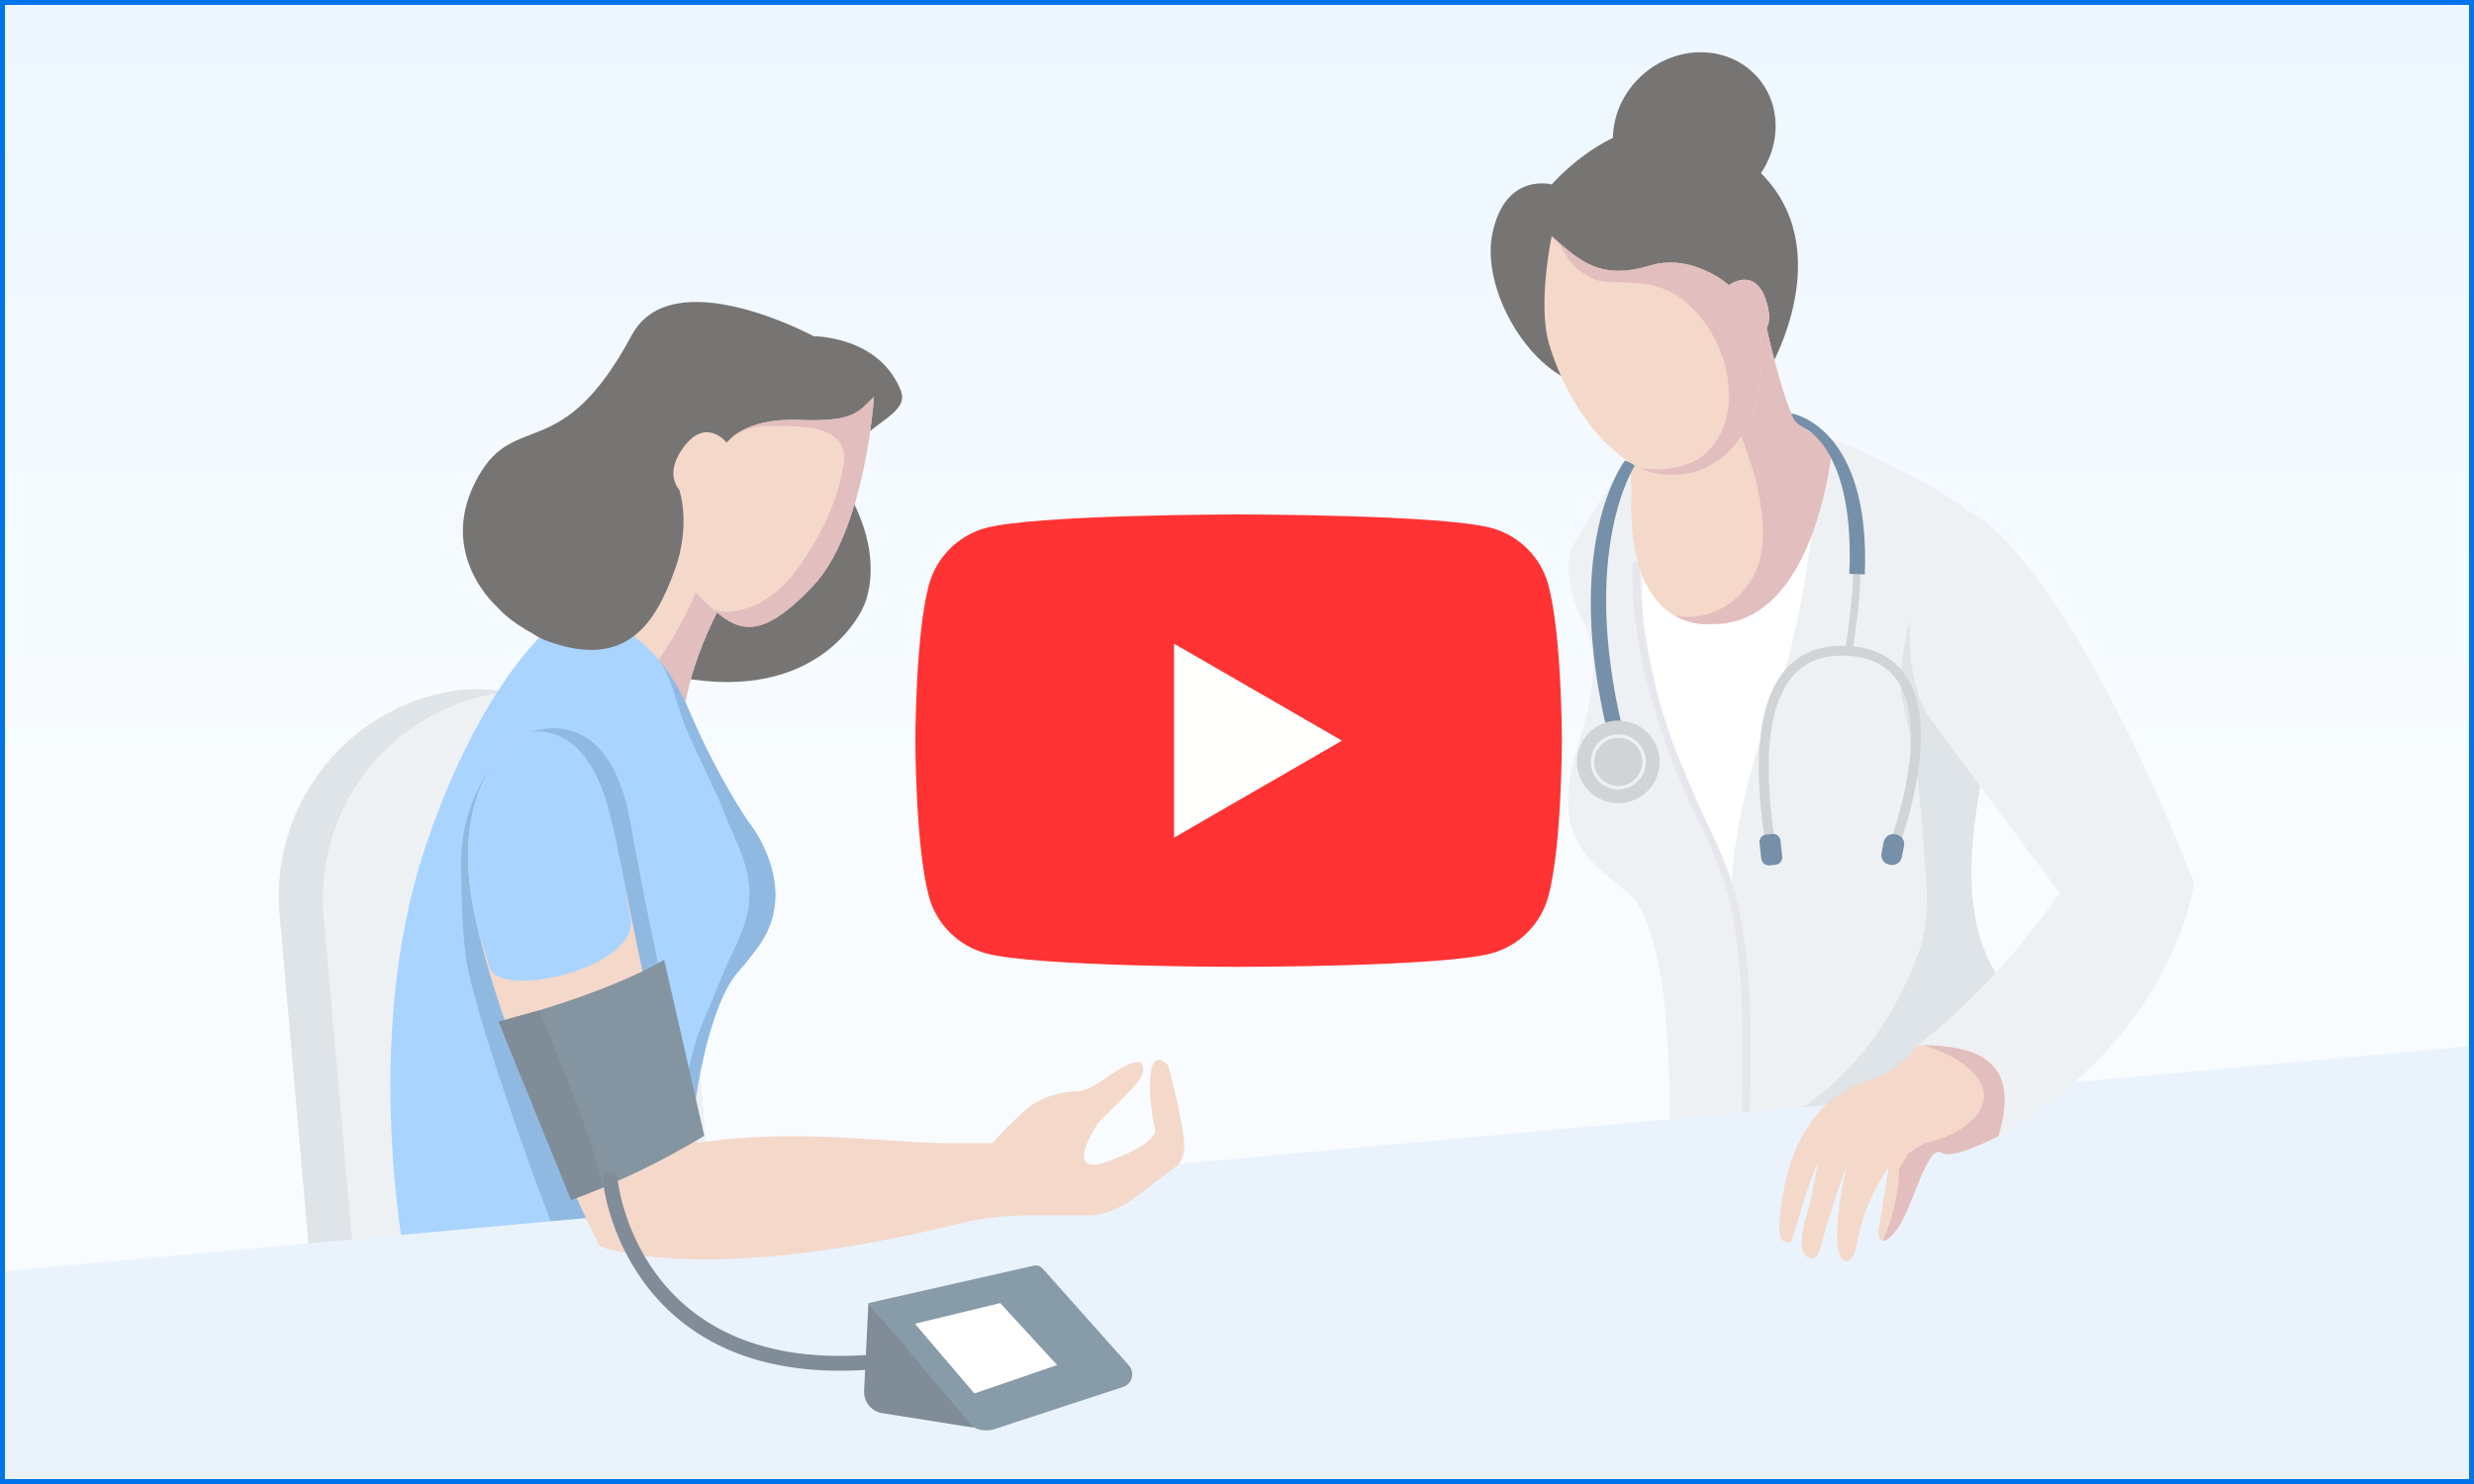 <?xml version="1.0" encoding="UTF-8"?>
<svg viewBox="0 0 500 300" version="1.1" xmlns="http://www.w3.org/2000/svg" xmlns:xlink="http://www.w3.org/1999/xlink">
    <rect x="0" y="0" width="500" height="300" fill="#333333" stroke="none"/>
    <defs>
        <linearGradient x1="50%" y1="51.814%" x2="50%" y2="3.061617e-15%" id="linearGradient-1">
            <stop stop-color="#F2F9FF" offset="0%"></stop>
            <stop stop-color="#E0F0FF" offset="100%"></stop>
        </linearGradient>
    </defs>
    <g id="Artboard" stroke="none" stroke-width="1" fill="none" fill-rule="evenodd">
        <rect id="Rectangle" fill="url(#linearGradient-1)" x="0" y="-1" width="500" height="301"></rect>
        <path d="M94.625,139.877 L94.625,139.877 C112.271,137.516 128.489,149.907 130.85,167.553 C131.04,168.969 131.135,170.396 131.135,171.824 L131.145,263.902 L58.133,263.894 L58.124,181.592 C58.122,160.506 73.725,142.673 94.625,139.877 Z" id="Rectangle-2-Copy" fill="#C5CED6" transform="translate(94.635, 201.745) rotate(-5) translate(-94.635, -201.745) "></path>
        <path d="M103.54,140.361 L103.54,140.361 C121.186,138 137.405,150.391 139.765,168.036 C139.955,169.452 140.05,170.879 140.05,172.307 L140.06,264.385 L67.048,264.377 L67.039,182.075 C67.037,160.989 82.641,143.157 103.54,140.361 Z" id="Rectangle-2" fill="#E1E6EB" transform="translate(103.55, 202.229) rotate(-5) translate(-103.55, -202.229) "></path>
        <path d="M168.687,71.854 C168.687,71.854 181.879,73.654 184.621,85.269 C186.278,92.281 166.822,90.836 171.994,106.332 C176.534,119.924 170.986,127.474 170.986,127.474 C170.986,127.474 160.908,144.588 134.937,137.216 C103.904,128.413 97.886,117.347 97.886,117.347 C97.886,117.347 86.648,104.731 97.667,90.429 C107.029,78.272 114.661,90.632 132.283,66.558 C142.518,52.564 168.687,71.854 168.687,71.854 Z" id="hair-back" fill="#0A0908" fill-rule="nonzero" transform="translate(138.774, 100.263) rotate(-8) translate(-138.774, -100.263) "></path>
        <path d="M148.035,121.25 C148.035,121.25 138.632,132.208 134.974,145.252 L110.942,124.381 C110.942,124.381 123.972,121.136 141.735,98.7 L148.035,121.25 Z" id="Shape" fill="#EBB9A0" fill-rule="nonzero" transform="translate(129.489, 121.976) rotate(-8) translate(-129.489, -121.976) "></path>
        <path d="M127.53,137.528 L135.842,144.092 C139.499,131.048 148.903,120.091 148.903,120.091 L146.396,111.111 C142.247,120.816 135.44,130.234 127.53,137.528 Z" id="Shape" fill="#CC8B8B" fill-rule="nonzero" transform="translate(138.217, 127.601) rotate(-8) translate(-138.217, -127.601) "></path>
        <path d="M179.812,83.093 C179.812,83.093 174.269,109.776 162.17,119.34 C150.07,128.904 146.042,126.384 141,120.347 C135.959,114.31 132.971,107.778 139.02,97.207 C139.02,97.207 134.93,93.643 139.992,88.128 C145.535,82.086 149.067,88.128 149.067,88.128 C149.067,88.128 153.1,83.594 164.186,85.608 C175.272,87.622 176.286,85.608 179.812,83.093 Z" id="Shape" fill="#EBB9A0" fill-rule="nonzero" transform="translate(157.732, 104.4) rotate(-8) translate(-157.732, -104.4) "></path>
        <path d="M164.153,85.181 C157.586,83.991 153.496,85.092 151.249,86.193 L151.249,86.391 L151.296,86.391 C153.731,85.097 156.615,85.212 159.389,85.791 C160.71,86.068 174.398,86.621 171.865,95.11 C169.608,102.676 165.073,109.239 159.754,114.833 C152.299,122.659 144.348,122.289 141.746,120.791 C146.448,126.16 150.674,127.966 162.152,118.892 C174.252,109.328 179.795,82.645 179.795,82.645 C176.253,85.181 175.245,87.195 164.153,85.181 Z" id="Shape" fill="#CC8B8B" fill-rule="nonzero" transform="translate(160.771, 103.951) rotate(-8) translate(-160.771, -103.951) "></path>
        <path d="M121.54,125.873 C121.54,125.873 138.75,122.638 145.515,147.646 C149.407,162.026 154.193,171.355 154.193,171.355 C154.193,171.355 163.147,185.965 152.484,196.812 C151.09,198.226 149.569,199.724 147.924,201.096 C141.101,206.773 132.773,229.271 131.206,250.142 C131.206,250.142 110.308,257.447 73.215,251.185 C73.215,251.185 70.185,204.54 88.888,167.181 C105.084,134.832 121.279,125.789 121.54,125.873 Z" id="Shape" fill="#66B3FF" fill-rule="nonzero" transform="translate(115.372, 189.729) rotate(-8) translate(-115.372, -189.729) "></path>
        <path d="M154.459,167.406 C154.459,167.406 149.673,158.077 145.781,143.697 C144.783,139.78 143.222,136.028 141.147,132.557 C143.315,136.961 143.336,141.793 144.496,146.546 C145.807,151.931 148.581,159.293 149.83,164.709 C151.397,171.528 153.811,176.407 152.369,183.367 C151.261,188.736 147.144,193.354 144.49,198.107 C143.827,199.296 138.744,207.775 138.221,208.86 C135.766,214.015 134.381,218.555 132.997,223.47 C130.829,231.15 131.189,238.945 129.507,246.751 C130.808,246.407 131.476,246.172 131.476,246.172 C133.044,225.301 141.371,202.803 148.195,197.126 C149.84,195.754 151.361,194.256 152.755,192.842 C163.413,182.026 154.459,167.406 154.459,167.406 Z" id="Shape" fill="#3983CC" fill-rule="nonzero" transform="translate(143.742, 189.654) rotate(-8) translate(-143.742, -189.654) "></path>
        <path d="M139.514,101.252 C139.514,101.252 140.993,108.557 136.291,117.307 C131.207,126.746 124.212,136.169 108.601,127.68 C92.165,118.742 139.514,101.252 139.514,101.252 Z" id="hair-front" fill="#0A0908" fill-rule="nonzero" transform="translate(122.435, 116.122) rotate(-8) translate(-122.435, -116.122) "></path>
        <path d="M313.609,37.288 C313.609,37.288 304.205,34.731 301.619,47.201 C299.608,56.906 306.494,70.613 315.448,75.961 C325.976,82.222 347.234,77.714 354.699,75.836 C356.451,75.396 357.915,74.201 358.696,72.575 C362.672,64.294 372.368,38.013 342.129,26.576 C327.569,21.061 313.609,37.288 313.609,37.288 Z" id="Shape" fill="#0A0908" fill-rule="nonzero"></path>
        <ellipse id="Oval" fill="#0A0908" fill-rule="nonzero" transform="translate(342.415, 26.792) rotate(-40.33) translate(-342.415, -26.792) " cx="342.415" cy="26.792" rx="16.981" ry="15.661"></ellipse>
        <path d="M357.071,66.507 C357.071,66.507 360.368,83.464 364.025,86.073 C367.682,88.682 372.906,89.725 372.906,89.725 C372.906,89.725 396.416,100.161 399.028,104.857 C401.641,109.552 407.387,125.727 401.641,151.815 C395.894,177.904 398.506,189.383 404.253,198.253 C410,207.123 413.657,217.558 414.702,220.689 C415.746,223.819 389.102,243.646 361.935,238.429 C361.935,238.429 337.903,234.254 337.38,226.95 C337.38,226.95 338.425,188.339 329.021,180.513 C319.617,172.686 312.946,168.815 319.617,148.163 C324.842,131.988 319.617,125.205 319.617,125.205 C319.617,125.205 314.916,115.292 318.05,110.074 C321.185,104.857 324.319,98.074 333.723,89.204 C343.127,80.334 340.196,63.115 357.071,66.507 Z" id="Shape" fill="#E1E6EB" fill-rule="nonzero"></path>
        <path d="M404.253,198.253 C398.506,189.383 395.894,177.904 401.641,151.815 C406.766,128.56 402.753,113.205 399.974,106.797 C399.728,106.881 399.493,106.975 399.263,107.069 C399.431,107.006 399.405,107.069 398.877,107.278 C398.48,107.455 398.088,107.627 397.696,107.799 C395.955,108.589 394.259,109.475 392.618,110.455 C391.824,110.935 391.087,111.499 390.288,111.984 C390.027,112.213 389.765,112.433 389.499,112.667 C388.83,113.273 384.076,130.684 384.128,137.19 C384.128,138.114 384.191,139.017 384.249,139.935 C384.249,140.117 384.249,140.264 384.249,140.394 C384.249,140.524 384.28,140.524 384.301,140.618 C384.646,142.184 384.912,143.749 385.278,145.314 C386.114,148.914 386.903,152.462 387.367,156.136 C388.193,162.585 388.606,169.18 389.144,175.691 C389.63,181.572 389.703,187.609 387.524,193.181 C383.611,203.194 379.244,210.759 370.864,218.675 C364.688,224.503 350.447,234.327 337.903,228.614 L337.851,228.578 C341.377,234.886 361.883,238.449 361.883,238.449 C389.05,243.667 415.694,223.84 414.649,220.709 C413.604,217.579 410,207.123 404.253,198.253 Z" id="Shape" fill="#C5CED6" fill-rule="nonzero"></path>
        <path d="M331.895,116.466 C331.895,116.466 346.654,142.815 366.115,108.118 C366.115,108.118 363.722,128.383 359.229,139.611 C354.736,150.84 348.681,172.253 350.238,183.993 C350.238,183.993 342.281,157.226 336.921,148.763 C331.56,140.3 331.895,116.466 331.895,116.466 Z" id="Shape" fill="#FFFFFF" fill-rule="nonzero"></path>
        <path d="M329.941,114.17 C329.627,128.701 333.598,142.972 338.901,156.35 C341.853,163.769 346.1,170.677 348.435,178.321 C350.687,185.699 351.57,193.411 351.915,201.086 C352.374,210.885 352.066,220.699 351.967,230.503 C351.967,230.935 352.318,231.286 352.751,231.286 C353.183,231.286 353.534,230.935 353.534,230.503 C353.701,214.526 354.778,197.997 351.121,182.302 C349.417,174.998 346.016,168.736 342.955,161.953 C339.559,154.424 336.403,146.499 334.507,138.437 C332.652,130.564 331.331,122.263 331.508,114.17 C331.508,113.163 329.941,113.163 329.941,114.17 L329.941,114.17 Z" id="Shape" fill="#D4D3DD" fill-rule="nonzero"></path>
        <path d="M357.071,66.507 C357.071,66.507 359.887,79.029 362.045,83.579 C364.202,88.129 370.467,89.031 370.467,89.031 C370.467,89.031 367.593,126.421 346.001,126.16 C346.001,126.16 328.588,128.686 329.716,99.639 C329.75,97.597 329.575,95.556 329.194,93.55 C334.652,89.8 338.625,84.263 340.426,77.897 C343.3,67.378 357.071,66.507 357.071,66.507 Z" id="Shape" fill="#EBB9A0" fill-rule="nonzero"></path>
        <path d="M362.045,83.579 C359.887,79.029 357.071,66.507 357.071,66.507 C357.071,66.507 349.344,66.997 344.256,71.667 C345.528,72.838 346.494,74.301 347.072,75.93 C350.086,84.44 354.438,92.658 355.781,101.669 C356.418,105.947 356.721,110.601 355.159,114.713 C352.975,120.452 347.474,124.725 341.158,124.715 C340.269,124.718 339.382,124.634 338.509,124.464 C340.774,125.78 343.39,126.367 346.001,126.145 C367.593,126.405 370.467,89.016 370.467,89.016 C370.467,89.016 364.197,88.16 362.045,83.579 Z" id="Shape" fill="#CC8B8B" fill-rule="nonzero"></path>
        <path d="M313.609,47.723 C313.609,47.723 310.626,61.644 313.139,69.778 C314.383,73.801 319.194,87.805 331.033,94.453 C334.277,96.273 339.951,96.399 343.357,95.12 C353.048,91.468 356.941,80.511 355.896,68.604 C355.765,67.039 358.884,66.616 356.894,60.647 C354.59,53.755 349.428,57.668 349.428,57.668 C349.428,57.668 342.145,51.115 333.499,53.692 C323.745,56.593 319.56,53.165 313.609,47.723 Z" id="Shape" fill="#EBB9A0" fill-rule="nonzero"></path>
        <path d="M356.888,60.621 C354.584,53.729 349.423,57.642 349.423,57.642 C349.423,57.642 342.14,51.089 333.493,53.666 C323.745,56.593 319.56,53.165 313.609,47.723 C313.609,47.723 313.578,47.833 313.521,48.015 C314.604,48.699 315.484,49.659 316.07,50.796 C316.331,51.318 316.749,51.882 316.974,52.429 L317.021,52.555 C317.622,53.196 318.212,53.823 318.855,54.423 L319.074,54.616 C319.44,54.861 319.8,55.137 320.176,55.341 C320.899,55.801 321.655,56.206 322.439,56.551 L322.439,56.551 C322.606,56.583 322.857,56.64 323.233,56.734 L323.666,56.838 C323.969,56.87 324.492,56.943 324.591,56.948 L325.793,57 C328.494,57.089 331.226,57.125 333.885,57.684 C346.889,60.418 354.966,81.81 344.951,91.437 C341.513,94.739 336.158,95.256 331.472,94.672 C334.768,96.268 340.087,96.331 343.341,95.11 C353.033,91.458 356.925,80.5 355.88,68.594 C355.76,67.028 358.879,66.59 356.888,60.621 Z" id="Shape" fill="#CC8B8B" fill-rule="nonzero"></path>
        <path d="M325.014,148.648 C315.652,110.335 327.882,93.79 328.41,93.08 C329.128,93.319 329.804,93.672 330.411,94.124 C330.411,94.124 319.085,111.154 328.055,147.866 L325.014,148.648 Z" id="Shape" fill="#0C3966" fill-rule="nonzero"></path>
        <path d="M373.622,131.581 C380.759,88.713 363.105,84.669 363.105,84.669" id="Shape" stroke="#ADB2B8" stroke-width="1.5"></path>
        <path d="M376.887,116.121 L373.753,116.001 C374.855,91.181 365.018,86.71 364.871,86.689 C363.006,85.588 362.609,85.123 362.013,83.558 C362.64,83.683 378.042,86.522 376.887,116.121 Z" id="Shape" fill="#0C3966" fill-rule="nonzero"></path>
        <ellipse id="Oval" fill="#ADB2B8" fill-rule="nonzero" cx="327.057" cy="154.017" rx="8.359" ry="8.348"></ellipse>
        <ellipse id="Oval" stroke="#E5E2EF" stroke-width="0.689" cx="327.057" cy="154.017" rx="5.224" ry="5.218"></ellipse>
        <path d="M357.949,172.279 C358.471,171.757 348.576,129.953 373.622,131.581 C397.654,133.147 382.504,171.757 382.504,171.757" id="Shape" stroke="#ADB2B8" stroke-width="2"></path>
        <path d="M357.337,168.639 L358.528,168.639 C359.351,168.639 360.017,169.305 360.018,170.126 L360.018,173.414 C360.018,174.235 359.352,174.9 358.529,174.9 L357.328,174.9 C356.462,174.9 355.76,174.199 355.76,173.335 L355.76,170.162 C355.76,169.298 356.461,168.597 357.327,168.597 L357.337,168.639 Z" id="Shape" fill="#0C3966" fill-rule="nonzero" transform="translate(357.889, 171.749) rotate(-6.26) translate(-357.889, -171.749) "></path>
        <path d="M382.407,168.614 L382.66,168.613 C383.744,168.613 384.623,169.492 384.624,170.576 C384.624,170.576 384.624,170.577 384.624,170.577 L384.621,172.912 C384.621,173.996 383.742,174.874 382.658,174.875 L382.406,174.876 C381.321,174.877 380.442,173.998 380.442,172.914 C380.442,172.913 380.442,172.913 380.442,172.913 L380.444,170.578 C380.445,169.494 381.323,168.615 382.407,168.615 Z" id="Rectangle-path" fill="#0C3966" fill-rule="nonzero" transform="translate(382.533, 171.745) rotate(10.98) translate(-382.533, -171.745) "></path>
        <path d="M124.661,168.99 C119.959,142.38 103.455,150.149 103.455,150.149 C102.862,150.686 102.301,151.255 101.773,151.855 C96.133,158.154 93.068,166.338 93.184,174.787 C93.252,181.08 93.367,187.382 94.171,193.628 C95.477,203.735 108.387,239.976 112.253,249.186 C112.467,249.707 112.676,250.229 112.885,250.751 C117.812,250.276 133.683,247.662 138.244,233.715 C138.244,233.689 129.363,195.6 124.661,168.99 Z" id="rightArm_shadow" fill="#3983CC" fill-rule="nonzero"></path>
        <polygon id="table" fill="#DAEAF9" fill-rule="nonzero" points="-2.84217094e-14 257.04 501.439 211.296 502.866 300 -2.84217094e-14 300"></polygon>
        <path d="M141.024,231.08 C141.024,231.08 132.142,192.991 127.44,166.381 C122.738,139.771 105.498,148.641 105.498,148.641 C105.498,148.641 89.824,156.99 96.094,185.687 C102.363,214.384 121.171,251.951 121.171,251.951 C121.171,251.951 141.546,260.299 194.312,247.255 C198.934,246.168 203.67,245.643 208.418,245.69 C216.777,245.69 200.582,231.08 200.582,231.08 L191.178,231.08 C179.162,231.08 160.354,227.95 141.024,231.08 Z" id="Shape" fill="#EBB9A0" fill-rule="nonzero"></path>
        <path d="M127.414,185.335 C124.441,171.915 130.094,181.413 127.44,166.381 C122.738,139.771 105.498,148.641 105.498,148.641 C105.498,148.641 89.824,156.99 96.094,185.687 C98.769,197.933 95.372,182.882 98.889,195.457 C100.796,202.274 129.697,195.671 127.414,185.335 Z" id="Shape" fill="#66B3FF" fill-rule="nonzero"></path>
        <path d="M110.534,148.026 C118.057,149.502 121.469,157.642 123.161,164.237 C124.891,170.989 126.092,177.944 127.461,184.768 C129.452,194.682 131.52,204.595 134.253,214.379 C134.761,216.194 135.259,218.008 135.747,219.821 C136.954,217.702 137.502,215.516 137.064,213.533 C134.091,200.114 130.099,181.413 127.445,166.381 C123.621,144.733 111.495,146.554 107.107,148.005 C108.241,147.799 109.403,147.806 110.534,148.026 L110.534,148.026 Z" id="Shape" fill="#3983CC" fill-rule="nonzero"></path>
        <path d="M208.418,245.69 L220.434,245.69 C224.092,245.69 228.794,242.559 228.794,242.559 L237.675,235.776 C237.675,235.776 239.765,234.733 239.242,230.037 C238.72,225.341 236.108,215.427 236.108,215.427 C236.108,215.427 233.145,211.947 232.539,217.081 C231.933,222.216 233.495,228.471 233.495,228.471 C233.495,228.471 234.018,231.08 224.092,234.733 C214.165,238.385 222.002,226.906 222.002,226.906 L227.226,221.689 C229.838,219.08 231.756,216.993 230.794,215.166 C229.833,213.34 224.092,217.514 224.092,217.514 C224.092,217.514 219.912,220.645 217.822,220.645 C215.733,220.645 211.031,221.167 207.373,224.297 C204.96,226.404 202.691,228.67 200.582,231.08 L208.418,245.69 Z" id="Shape" fill="#EBB9A0" fill-rule="nonzero"></path>
        <path d="M142.33,229.604 C133.803,234.784 124.792,239.123 115.424,242.559 L100.796,206.557 C100.796,206.557 121.693,201.34 134.232,194.035 L142.33,229.604 Z" id="Shape" fill="#244056" fill-rule="nonzero"></path>
        <path d="M119.17,230.444 C116.108,221.375 112.561,213.168 109.019,204.251 C103.936,205.571 100.796,206.557 100.796,206.557 L115.424,242.559 C117.66,241.761 119.844,240.905 121.934,240.023 C121.119,236.799 120.236,233.595 119.17,230.444 Z" id="Shape" fill="#1C3248" fill-rule="nonzero"></path>
        <path d="M175.505,263.43 L208.904,255.864 C209.572,255.713 210.268,255.937 210.722,256.449 L228.146,276.02 C228.753,276.701 228.976,277.642 228.738,278.522 C228.5,279.403 227.833,280.104 226.965,280.387 L201.015,288.892 C198.863,289.597 196.499,288.911 195.06,287.165 L175.505,263.43 Z" id="Shape" fill="#2B4C66" fill-rule="nonzero"></path>
        <polygon id="Shape" fill="#FFFFFF" fill-rule="nonzero" points="184.909 267.604 196.925 281.692 213.643 275.952 202.149 263.43"></polygon>
        <path d="M123.349,238.474 C123.261,238.907 127.44,278.561 174.982,275.43" id="Shape" stroke="#1C3248" stroke-width="3" stroke-linecap="round" stroke-linejoin="round"></path>
        <path d="M196.784,288.615 L178.028,285.631 C175.964,285.163 174.534,283.282 174.637,281.17 L175.505,263.43 L196.784,288.615 Z" id="Shape" fill="#1C3248" fill-rule="nonzero"></path>
        <path d="M398.428,103.484 C398.428,103.484 416.791,111.639 443.436,178.426 C443.436,178.426 439.779,209.21 403.882,229.658 C403.882,229.658 407.91,213.384 387.535,211.297 C387.535,211.297 401.641,201.383 416.269,180.513 C416.269,180.513 395.894,153.381 389.624,144.511 C383.355,135.641 384.243,103.677 398.428,103.484 Z" id="Shape" fill="#E1E6EB" fill-rule="nonzero"></path>
        <path d="M403.882,229.658 C403.882,229.658 394.645,234.51 392.435,233.028 C389.4,230.993 386.542,244.643 383.094,248.864 C379.646,253.085 379.599,249.109 379.599,249.109 L381.741,235.856 C381.741,235.856 376.516,243.161 375.257,251.561 C375.257,251.561 374.735,254.901 373.168,254.989 C371.6,255.078 369.803,251.29 373.209,235.648 C371.115,241.214 369.313,246.887 367.813,252.641 C367.154,255.334 364.704,254.598 364.276,252.605 C363.847,250.612 364.636,247.278 364.636,247.278 C365.862,243.276 366.774,239.185 367.363,235.042 C367.363,235.042 366.193,236.952 362.045,251.019 C362.045,251.019 359.245,252.464 359.647,247.121 C359.971,242.811 361.413,223.877 376.835,218.742 C381.213,217.287 384.51,215.377 387.524,211.297 C399.77,211.229 408.479,214.375 403.882,229.658 Z" id="Shape" fill="#EBB9A0" fill-rule="nonzero"></path>
        <path d="M388.585,211.302 C392.623,212.346 399.232,215.476 400.674,219.775 C402.539,225.358 395.173,229.741 389.907,230.884 L389.217,230.988 C388.914,231.155 388.611,231.322 388.313,231.51 C387.388,232.032 386.495,232.632 385.607,233.221 C385.081,234.248 384.499,235.244 383.862,236.206 C383.683,241.243 382.548,246.201 380.518,250.815 C381.041,250.867 381.835,250.419 383.094,248.88 C386.542,244.658 389.4,231.009 392.435,233.044 C394.645,234.526 403.882,229.673 403.882,229.673 C408.349,214.819 400.261,211.422 388.585,211.302 Z" id="Shape" fill="#CC8B8B" fill-rule="nonzero"></path>
        <rect id="Rectangle" stroke="#0075EB" stroke-width="2" fill-opacity="0.44" fill="#FFFFFF" x="0" y="0" width="500" height="300"></rect>
        <path d="M301.379,106.723 C291.194,104 250.33,104 250.33,104 C250.33,104 209.486,104 199.28,106.723 C193.668,108.219 189.24,112.647 187.723,118.28 C185,128.465 185,149.729 185,149.729 C185,149.729 185,170.992 187.723,181.177 C189.22,186.79 193.647,191.217 199.28,192.734 C209.486,195.457 250.33,195.457 250.33,195.457 C250.33,195.457 291.194,195.457 301.379,192.734 C306.992,191.238 311.419,186.81 312.936,181.177 C315.659,170.992 315.659,149.729 315.659,149.729 C315.659,149.729 315.659,128.465 312.936,118.28 C311.44,112.668 307.012,108.24 301.379,106.723 Z" id="Fill-16" fill="#FF3333"></path>
        <polyline id="Fill-18" fill="#FFFFFE" points="237.276 169.33 271.219 149.729 237.276 130.128 237.276 169.33"></polyline>
    </g>
</svg>